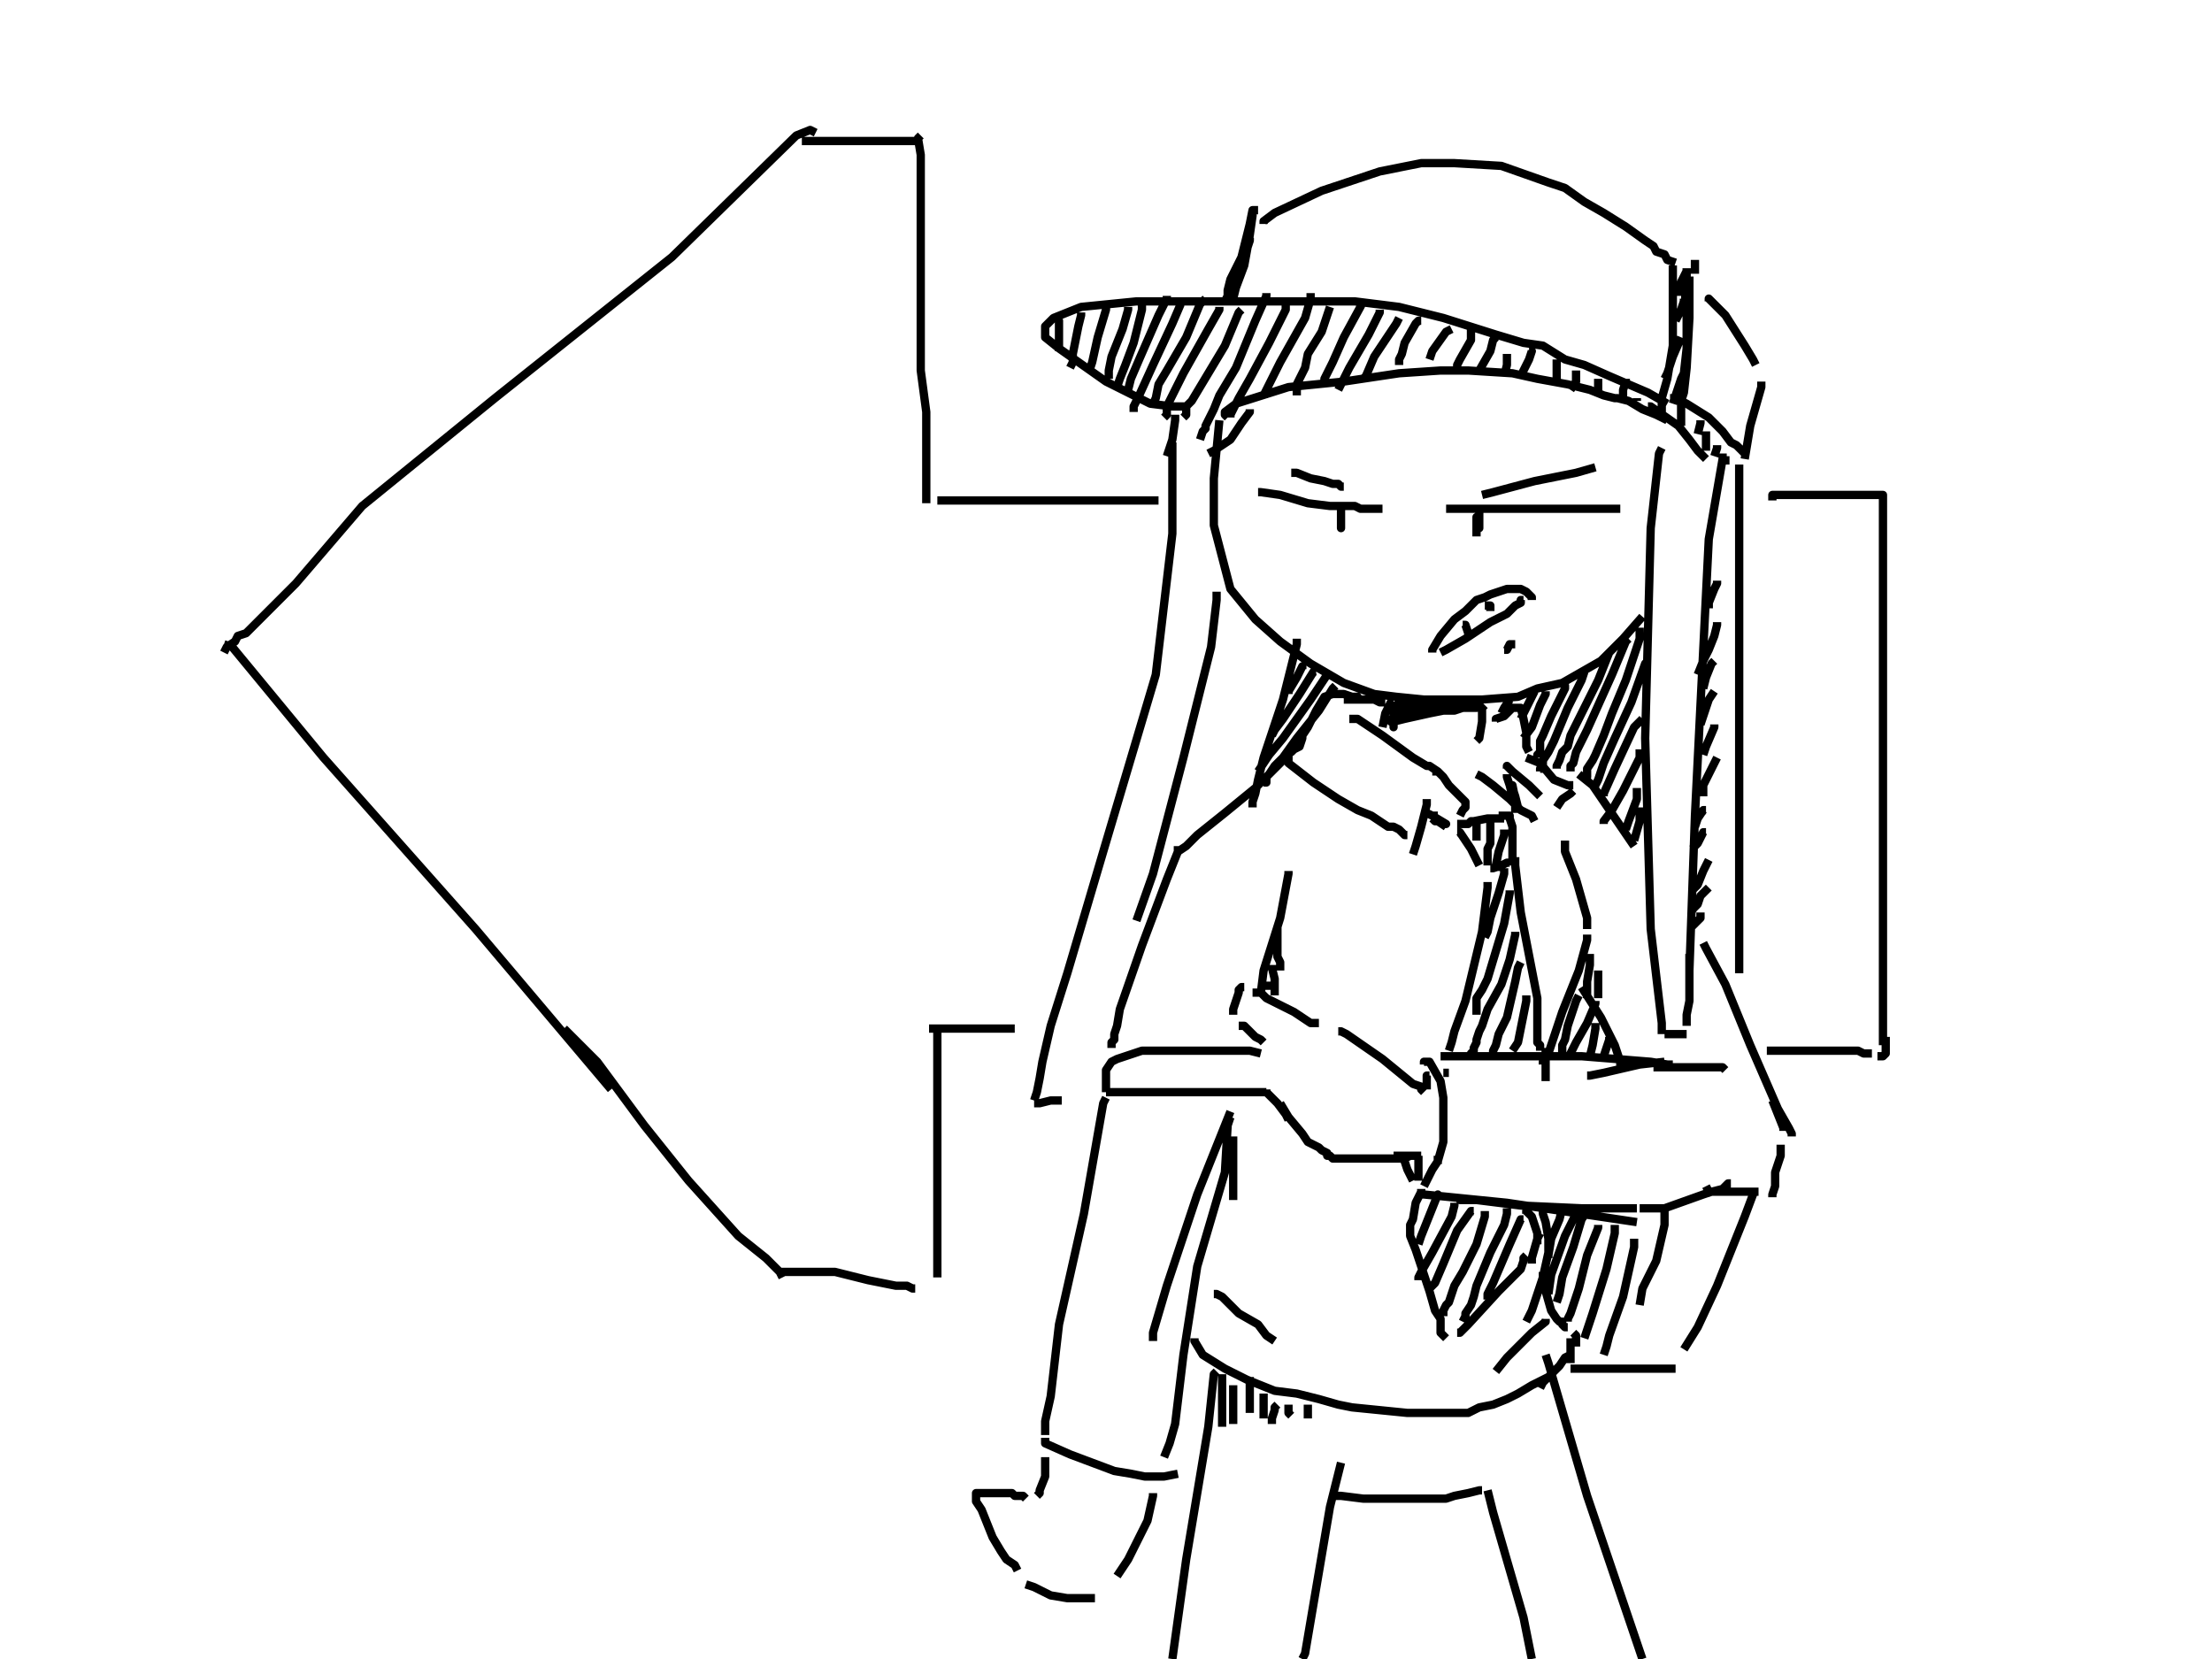 <svg viewBox="0 0 800 600" xmlns="http://www.w3.org/2000/svg">
  <rect width="800" height="600" fill="white"/>  <path
    d="M 441 152 L 439 173 L 439 190 L 445 213 L 454 224 L 463 232 L 474 240 L 486 247 L 497 251 L 505 252 L 515 253 L 525 253 L 536 253 L 549 252 L 556 249 L 565 247 L 579 239 L 587 231 L 594 223 M 523 184 L 524 184 L 535 184 L 551 184 L 560 184 L 567 184 L 571 184 L 575 184 L 577 184 L 580 184 L 583 184 L 584 184 L 586 184 M 535 185 L 535 186 L 535 189 L 535 191 L 534 191 L 534 190 L 534 187 L 534 188 L 534 189 L 534 191 L 534 192 L 534 194 M 455 178 L 456 178 L 463 179 L 473 182 L 481 183 L 485 183 L 487 183 L 489 183 L 490 183 L 492 184 L 494 184 L 497 184 L 500 184 M 485 182 L 485 184 L 485 185 L 485 188 L 485 190 L 485 191 L 485 187 L 485 184 L 485 185 L 485 187 L 485 188 M 518 236 L 518 235 L 521 230 L 526 224 L 530 221 L 533 218 L 534 217 L 537 216 L 539 215 L 542 214 L 545 213 L 547 213 L 548 213 L 550 213 L 552 214 L 554 216 L 554 217 M 521 236 L 523 235 L 530 231 L 539 225 L 545 222 L 548 219 L 550 218 L 550 217 L 551 217 M 529 226 L 530 226 L 531 229 L 531 230 M 537 219 L 539 219 L 539 221 M 504 254 L 503 254 L 501 258 L 500 263 M 537 255 L 536 256 L 536 261 L 535 267 L 534 268 M 456 381 L 452 380 L 440 380 L 425 380 L 417 380 L 413 380 L 407 382 L 404 383 L 402 384 L 400 387 L 400 390 L 400 391 L 400 393 L 400 395 M 400 395 L 401 395 L 403 395 L 409 395 L 419 395 L 430 395 L 436 395 L 438 395 L 439 395 L 441 395 L 442 395 L 444 395 L 445 395 L 447 395 L 449 395 L 450 395 M 477 370 L 475 370 L 474 370 L 468 366 L 464 364 L 458 361 L 456 359 L 453 359 M 450 357 L 449 357 L 448 358 L 448 359 L 447 362 L 446 365 L 446 367 M 448 371 L 449 371 L 450 371 L 454 375 L 456 376 L 457 377 M 484 373 L 485 373 L 487 374 L 500 383 L 511 392 L 514 393 L 514 394 L 515 395 M 488 260 L 491 260 L 500 266 L 511 274 L 516 277 L 517 277 L 520 279 M 491 254 L 491 252 L 489 252 L 486 251 L 483 251 L 482 251 L 479 252 L 476 257 L 475 259 L 473 263 L 471 266 L 471 267 L 470 270 L 468 271 L 467 272 L 466 272 L 466 274 M 466 274 L 466 276 L 475 283 L 484 289 L 491 293 L 496 295 L 502 299 L 504 299 L 506 300 L 507 301 L 508 302 L 509 302 M 516 289 L 516 290 L 516 291 L 514 299 L 512 306 L 511 309 M 541 261 L 541 260 L 544 259 L 547 256 L 549 256 L 550 256 L 551 260 L 552 265 L 552 270 L 553 272 M 534 280 L 536 281 L 540 284 L 546 289 L 550 293 L 552 294 L 554 295 L 555 297 M 552 274 L 557 276 L 562 282 L 567 284 L 569 284 M 569 286 L 568 287 L 565 289 L 563 292 M 545 278 L 545 277 L 547 279 L 553 284 L 557 288 M 571 280 L 576 284 L 591 306 M 641 398 L 645 408 L 645 409 M 515 385 L 515 384 L 517 384 L 521 391 L 522 397 L 522 406 L 522 413 L 520 420 L 518 423 L 517 425 L 516 427 L 515 429 M 522 388 L 524 388 M 559 379 L 559 391 M 466 272 L 465 274 L 464 275 L 454 285 L 443 294 L 433 302 L 429 306 L 426 308 M 426 306 L 426 308 L 422 318 L 413 342 L 405 365 L 404 371 L 403 374 L 403 375 L 403 376 L 402 377 L 402 378 L 402 379 M 466 315 L 466 316 L 463 332 L 457 351 L 456 359 M 514 432 L 515 432 L 545 435 L 592 442 M 521 382 L 522 382 L 526 382 L 547 382 L 572 382 L 597 384 L 603 385 L 605 385 M 572 357 L 579 368 L 584 378 L 585 381 L 586 384 L 586 385 L 587 385 M 528 433 L 528 434 L 534 434 L 550 436 L 572 437 L 585 437 L 589 437 L 591 437 L 592 437 M 593 437 L 594 437 L 595 437 L 602 437 L 616 432 L 619 431 L 623 430 L 625 428 L 626 428 M 617 429 L 618 431 L 620 431 L 626 431 L 636 431 M 644 414 L 644 416 L 644 418 L 642 424 L 642 429 L 641 432 L 641 433 M 400 397 L 399 399 L 392 439 L 383 479 L 380 505 L 378 514 L 378 519 M 378 520 L 378 522 L 387 526 L 395 529 L 403 532 L 409 533 L 414 534 L 418 534 L 421 534 L 426 533 M 445 404 L 444 407 L 443 424 L 433 458 L 428 490 L 425 515 L 423 522 L 421 527 M 558 437 L 558 439 L 559 442 L 560 448 L 560 450 M 560 450 L 560 453 L 558 462 L 554 474 L 552 478 M 558 460 L 558 462 L 559 467 L 561 474 L 563 477 L 564 478 L 565 478 L 565 479 L 566 480 L 567 480 M 568 484 L 568 487 L 568 490 L 568 493 M 432 484 L 432 485 L 435 490 L 443 495 L 451 499 L 461 503 L 469 504 L 477 506 L 484 508 L 489 509 L 499 510 L 509 511 L 515 511 L 522 511 L 527 511 L 531 511 L 535 509 L 540 508 L 545 506 L 549 504 L 554 501 L 558 499 L 560 498 L 561 497 M 378 527 L 378 529 L 378 534 L 376 539 L 376 540 L 375 541 M 371 542 L 370 541 L 367 541 L 366 540 L 363 540 L 361 540 L 360 540 L 359 540 L 357 540 L 355 540 L 353 540 L 353 543 L 355 546 L 359 556 L 362 561 L 364 564 L 367 566 L 368 568 M 371 573 L 374 574 L 380 577 L 386 578 L 391 578 L 396 578 M 417 540 L 417 541 L 415 550 L 408 564 L 404 570 M 518 296 L 519 297 L 520 297 L 523 299 M 544 296 L 543 296 L 541 296 L 538 296 L 533 297 L 532 297 L 531 298 L 529 298 L 528 298 L 527 298 M 527 301 L 528 301 L 532 307 L 534 311 L 535 313 M 542 295 L 543 295 L 545 295 L 546 295 L 546 296 L 547 299 L 547 304 L 547 308 L 547 310 L 547 311 L 547 312 L 547 313 M 539 314 L 540 314 L 543 313 L 545 312 L 546 312 M 549 291 L 548 291 L 548 293 L 548 294 M 544 235 L 545 235 L 546 233 L 548 233 M 538 319 L 538 321 L 536 337 L 530 362 L 526 373 L 525 377 L 524 380 M 548 310 L 548 312 L 548 313 L 550 330 L 556 361 L 556 373 L 556 376 L 556 377 L 557 378 L 557 379 L 557 380 M 514 430 L 514 431 L 512 435 L 511 441 L 510 443 L 510 445 M 510 445 L 510 447 L 512 452 L 517 467 L 519 474 L 521 477 L 521 478 L 521 482 L 522 483 L 523 484 M 527 482 L 528 482 L 531 479 L 542 467 L 550 459 L 551 456 L 551 455 L 552 454 M 552 439 L 552 438 L 554 440 L 556 446 L 556 450 M 557 446 L 556 448 L 554 455 L 554 457 M 515 294 L 516 294 L 518 295 L 523 298 L 522 298 L 518 295 L 519 295 L 520 295 M 545 280 L 545 281 L 546 284 L 547 288 L 548 291 L 548 289 L 547 284 L 547 285 L 548 288 L 549 292 L 549 293 M 534 298 L 534 299 L 534 302 L 534 303 L 534 304 M 539 297 L 539 298 L 539 301 L 539 305 L 538 307 L 538 308 L 538 309 L 538 311 L 538 312 L 538 313 M 544 300 L 544 301 L 544 302 L 542 308 L 541 313 L 541 314 L 541 315 M 544 314 L 544 316 L 542 323 L 539 332 L 538 337 L 537 339 M 546 322 L 546 323 L 544 334 L 541 344 L 538 354 L 536 358 L 534 361 L 534 362 L 534 364 L 534 365 L 534 367 M 548 337 L 548 338 L 546 347 L 543 356 L 538 365 L 536 371 L 535 373 L 534 376 L 534 377 L 533 379 L 533 380 L 532 381 L 532 382 M 550 348 L 549 350 L 548 355 L 545 368 L 542 374 L 541 378 L 540 380 L 540 381 M 552 360 L 552 362 L 549 377 L 547 380 M 521 433 L 520 432 L 518 437 L 514 447 L 513 450 M 526 435 L 526 436 L 525 440 L 518 453 L 514 460 L 513 462 L 513 463 M 533 438 L 532 438 L 527 445 L 522 457 L 519 464 L 517 466 M 537 438 L 537 440 L 534 450 L 529 460 L 526 465 L 525 468 L 524 471 L 523 472 L 522 474 L 522 475 L 522 476 M 545 437 L 545 439 L 544 443 L 539 453 L 534 465 L 533 469 L 532 472 L 530 475 L 530 476 L 529 478 M 551 441 L 550 441 L 546 450 L 540 464 L 538 468 L 538 470 M 504 418 L 505 418 L 507 418 L 509 418 L 510 418 L 511 418 L 512 418 L 513 418 L 514 418 M 463 399 L 466 404 L 471 410 L 473 413 L 475 414 L 477 415 L 478 416 L 480 417 L 480 418 L 481 418 L 482 419 L 483 419 M 483 419 L 484 419 L 485 419 L 493 419 L 499 419 L 503 419 L 507 419 L 508 419 L 510 418 M 447 395 L 448 395 L 449 395 L 454 395 L 456 395 L 457 395 L 458 395 M 458 394 L 458 395 L 462 399 L 465 403 L 466 405 M 559 477 L 559 478 L 554 482 L 545 491 L 541 496 M 439 468 L 440 468 L 442 469 L 448 475 L 455 479 L 458 483 L 461 485 M 445 402 L 443 407 L 433 432 L 422 465 L 417 482 L 417 485 M 557 502 L 558 500 L 564 494 L 566 491 L 568 490 L 569 490 M 569 482 L 570 483 L 570 485 L 570 487 M 559 490 L 560 493 L 574 541 L 594 600 M 440 496 L 439 497 L 437 516 L 429 564 L 424 600 M 485 529 L 481 545 L 472 598 L 471 600 M 483 540 L 483 541 L 485 541 L 493 542 L 503 542 L 513 542 L 516 542 L 517 542 L 521 542 L 523 542 L 526 541 L 531 540 L 535 539 L 536 539 M 538 539 L 540 547 L 551 585 L 554 600 M 424 160 L 424 165 L 424 193 L 418 244 L 399 308 L 386 352 L 380 371 L 377 384 L 376 390 L 375 395 L 374 398 M 374 399 L 376 399 L 380 398 L 384 398 M 440 214 L 440 217 L 438 234 L 428 274 L 417 316 L 411 333 M 601 162 L 600 164 L 597 191 L 595 267 L 597 336 L 601 370 L 601 374 M 623 164 L 623 166 L 618 195 L 613 295 L 611 351 M 602 374 L 604 374 L 608 374 L 610 374 M 566 304 L 566 305 L 566 308 L 570 318 L 572 325 L 574 332 L 574 336 M 574 338 L 574 340 L 571 351 L 565 366 L 560 381 L 558 384 L 558 385 M 446 411 L 446 412 L 446 423 L 446 431 L 446 434 M 429 147 L 428 147 L 424 147 L 416 146 L 400 138 L 383 126 L 378 122 L 378 120 L 378 119 L 378 118 L 381 115 L 391 111 L 411 109 L 444 109 L 467 109 L 490 109 L 506 111 L 522 115 L 541 121 L 551 124 L 558 125 L 566 130 L 573 132 L 582 136 L 589 139 L 596 142 L 603 146 M 444 151 L 443 150 L 443 149 L 447 146 L 466 140 L 486 138 L 506 135 L 521 134 L 531 134 L 547 135 L 556 137 L 567 139 L 575 141 L 580 143 L 584 144 L 585 144 L 589 145 L 594 148 L 599 150 L 603 152 M 613 94 L 613 99 M 618 109 L 618 108 L 624 114 L 631 125 L 634 130 L 635 132 M 637 138 L 637 140 L 633 154 L 631 166 M 455 76 L 453 76 L 452 81 L 449 93 L 445 101 L 444 105 L 444 107 L 443 109 M 457 81 L 457 80 L 461 77 L 478 69 L 499 62 L 514 59 L 526 59 L 543 60 L 560 66 L 566 68 L 573 73 L 580 77 L 588 82 L 595 87 L 598 89 L 599 91 L 602 92 L 603 94 L 606 95 M 596 147 L 597 147 L 607 154 L 611 159 L 614 163 L 617 166 M 610 97 L 610 98 L 610 108 L 610 126 L 609 135 L 609 138 L 608 140 M 467 171 L 468 171 L 469 171 L 474 173 L 479 174 L 482 175 L 484 175 L 485 176 L 486 176 M 536 179 L 540 178 L 555 174 L 570 171 L 577 169 M 629 168 L 629 169 L 629 182 L 629 208 L 629 239 L 629 262 L 629 284 L 629 309 L 629 324 L 629 334 L 629 342 L 629 348 L 629 352 M 469 231 L 469 233 L 464 253 L 457 274 L 455 282 L 454 287 L 453 290 L 453 292 M 634 431 L 634 432 L 631 440 L 621 465 L 614 480 L 609 488 M 568 495 L 569 495 L 581 495 L 592 495 L 602 495 L 606 495 M 611 100 L 611 102 L 611 115 L 610 133 L 609 142 L 608 145 L 608 148 L 608 149 M 605 96 L 605 99 L 605 109 L 605 125 L 603 137 L 601 144 L 601 146 L 601 148 L 601 149 L 601 150 M 604 144 L 605 144 L 606 144 L 610 146 L 618 151 L 623 156 L 626 160 L 628 161 L 629 162 L 631 164 M 610 97 L 610 98 L 608 102 L 607 106 L 607 107 M 608 108 L 609 108 L 609 109 L 608 112 L 606 116 M 608 122 L 605 129 L 603 135 L 602 137 M 609 135 L 608 137 L 606 143 L 605 146 M 608 146 L 608 149 L 608 154 M 615 152 L 615 153 L 614 157 M 617 156 L 617 159 L 617 163 M 621 161 L 621 162 L 620 165 M 624 165 L 624 168 M 437 164 L 439 163 L 445 159 L 449 153 L 452 149 L 452 148 M 425 150 L 425 152 L 424 159 L 422 165 M 453 76 L 453 78 L 452 85 L 450 96 L 447 104 L 446 108 L 446 107 L 446 106 L 449 98 L 451 90 L 452 87 L 452 86 M 518 279 L 519 279 L 520 279 L 522 281 L 524 284 L 527 287 L 530 290 L 530 291 M 530 291 L 530 292 L 529 293 L 528 295 M 471 242 L 471 241 L 469 245 L 466 250 L 466 251 M 476 243 L 475 243 L 470 251 L 464 260 L 461 264 L 460 266 M 481 243 L 480 244 L 474 253 L 464 267 L 459 273 L 457 276 L 455 279 M 483 248 L 482 249 L 477 257 L 469 267 L 464 274 L 461 277 L 459 280 L 458 281 L 458 282 L 458 283 L 457 283 M 547 253 L 546 253 L 544 256 L 543 258 M 555 250 L 554 252 L 552 256 L 550 260 M 559 250 L 559 251 L 557 255 L 554 263 L 551 267 M 565 247 L 566 248 L 566 249 L 561 259 L 558 266 L 557 268 L 557 269 L 557 270 L 557 271 L 557 272 L 556 273 L 556 274 M 574 243 L 573 243 L 572 246 L 567 256 L 562 268 L 560 272 L 558 275 L 558 277 L 558 278 L 557 278 L 557 279 M 583 236 L 582 236 L 578 246 L 572 258 L 568 266 L 567 270 L 565 272 L 564 275 L 563 277 L 563 278 M 589 231 L 588 232 L 583 244 L 574 264 L 570 272 L 569 276 L 568 277 L 568 278 L 568 279 M 593 227 L 593 229 L 593 231 L 588 246 L 583 258 L 580 266 L 577 273 L 576 275 L 574 278 L 574 279 L 574 280 L 574 281 L 573 282 M 596 239 L 595 240 L 590 254 L 584 267 L 580 276 L 578 282 L 577 284 M 594 260 L 591 263 L 584 278 L 580 287 L 580 288 M 593 271 L 593 273 L 593 274 L 587 286 L 583 293 L 580 297 L 580 298 M 592 285 L 592 286 L 592 289 L 589 297 L 588 300 M 593 292 L 593 297 L 591 304 M 621 210 L 621 211 L 620 213 L 618 218 L 618 220 M 621 225 L 621 226 L 620 230 L 618 235 L 616 239 L 614 244 M 620 239 L 619 240 L 617 245 L 616 249 M 620 250 L 618 253 L 616 259 L 615 262 M 620 262 L 620 263 L 617 270 L 616 273 M 621 274 L 618 280 L 616 284 L 616 288 M 617 293 L 616 293 L 614 296 L 613 299 M 617 301 L 616 301 L 614 305 L 612 307 M 618 311 L 616 315 L 614 320 L 613 321 L 612 322 M 618 321 L 615 324 L 614 327 L 612 329 L 612 330 M 615 330 L 615 332 L 612 335 M 616 341 L 617 343 L 624 356 L 633 378 L 643 401 L 647 408 L 648 410 L 648 411 M 442 497 L 442 498 L 442 500 L 442 509 L 442 512 L 442 513 L 442 516 M 446 501 L 446 502 L 446 505 L 446 511 L 446 515 M 452 498 L 452 499 L 452 506 L 452 511 M 457 504 L 457 505 L 457 509 L 457 513 M 462 508 L 461 509 L 461 510 L 460 513 L 460 515 M 466 508 L 466 509 L 466 511 L 467 512 M 473 508 L 473 509 L 473 513 M 504 254 L 504 256 L 504 260 L 504 263 L 504 258 L 505 255 L 506 254 L 506 255 L 506 256 L 504 259 L 503 261 L 504 261 L 508 260 L 517 258 L 522 257 L 526 257 L 529 256 L 530 256 L 531 256 L 532 256 L 531 256 L 523 256 L 513 256 L 509 256 L 507 256 L 508 256 L 515 255 L 522 255 L 525 255 L 529 255 L 533 255 L 534 255 L 533 255 L 528 255 L 521 255 L 514 254 L 512 254 L 511 254 L 510 254 L 509 254 L 508 255 L 507 257 L 505 260 L 505 259 L 507 256 L 508 255 L 507 256 L 508 256 L 509 256 L 519 256 L 525 256 L 528 256 L 531 256 L 532 256 L 533 256 L 534 256 L 532 256 L 531 256 L 524 256 L 517 257 L 513 257 L 512 257 L 510 257 L 507 258 L 506 259 L 505 260 M 507 420 L 508 420 L 509 423 L 511 427 M 513 418 L 513 419 L 513 424 L 513 427 M 520 418 L 520 421 M 517 389 L 516 389 L 516 391 L 516 394 M 571 360 L 570 362 L 567 371 L 566 376 L 565 378 L 565 380 L 565 381 M 577 362 L 577 363 L 574 370 L 570 377 L 568 381 L 568 382 L 568 383 M 577 370 L 577 372 L 576 378 L 575 382 L 575 383 M 582 375 L 582 376 L 581 379 L 580 382 M 565 436 L 565 437 L 564 441 L 561 448 L 560 454 L 560 455 M 571 438 L 570 439 L 566 447 L 561 461 L 560 468 M 574 438 L 572 441 L 569 451 L 565 462 L 564 468 L 563 471 M 578 443 L 578 444 L 574 454 L 571 466 L 568 475 L 567 477 L 567 478 M 584 443 L 584 446 L 581 459 L 576 475 L 574 481 L 573 484 M 591 448 L 591 451 L 587 469 L 582 483 L 581 487 L 580 490 M 602 438 L 602 443 L 599 456 L 594 466 L 593 472 M 462 335 L 462 336 L 462 340 L 462 346 L 463 348 L 463 349 L 463 351 M 460 349 L 460 350 L 461 354 L 461 360 M 459 355 L 459 356 L 459 358 M 486 253 L 487 253 L 488 253 L 492 253 L 495 253 L 497 253 L 499 254 L 500 254 L 501 254 M 494 251 L 495 251 L 497 252 L 498 252 M 382 116 L 383 116 L 383 122 L 383 125 L 383 127 M 391 113 L 391 114 L 390 118 L 388 128 L 388 131 L 387 133 M 400 111 L 400 112 L 397 122 L 395 131 L 394 134 M 408 111 L 408 112 L 406 119 L 402 129 L 401 134 L 401 137 M 413 109 L 413 110 L 413 112 L 410 124 L 407 132 L 405 137 L 404 140 M 422 107 L 422 108 L 419 114 L 412 130 L 409 137 L 408 141 M 428 110 L 427 110 L 424 117 L 417 132 L 412 143 L 410 147 L 410 149 M 436 108 L 434 110 L 429 122 L 422 134 L 419 139 L 418 144 L 417 146 M 441 111 L 441 112 L 437 119 L 428 135 L 422 147 L 422 150 L 421 151 M 449 112 L 448 113 L 443 125 L 434 140 L 431 145 L 429 147 L 429 150 L 428 151 M 458 106 L 458 107 L 454 116 L 447 133 L 441 143 L 439 148 L 437 152 L 436 154 L 436 155 L 435 156 L 434 159 M 465 110 L 465 112 L 459 124 L 452 137 L 448 144 L 446 148 L 445 150 L 445 151 M 474 106 L 474 108 L 472 115 L 463 131 L 460 137 L 458 141 L 457 143 L 457 144 M 481 111 L 480 114 L 478 120 L 473 128 L 472 133 L 470 137 L 469 139 L 469 143 M 493 109 L 492 111 L 486 122 L 482 131 L 479 137 L 479 140 M 499 112 L 499 113 L 495 121 L 488 133 L 484 141 M 506 115 L 505 117 L 503 120 L 497 129 L 494 136 L 493 137 M 514 116 L 513 116 L 512 117 L 508 124 L 507 128 L 506 130 L 506 132 M 525 119 L 523 120 L 518 127 L 517 130 M 532 119 L 532 120 L 532 123 L 528 130 L 527 132 L 527 133 M 541 122 L 540 123 L 539 127 L 535 134 M 545 128 L 545 129 L 545 132 L 544 136 M 553 127 L 554 127 L 553 130 L 551 134 L 550 136 M 563 130 L 563 132 L 563 136 L 563 139 M 570 134 L 570 136 L 570 138 L 568 141 M 578 137 L 578 138 L 578 140 L 578 143 M 588 137 L 588 138 L 587 141 L 587 144 M 592 144 L 592 145 M 574 389 L 575 389 L 580 388 L 593 385 L 602 384 M 611 345 L 611 346 L 611 354 L 611 362 L 610 367 L 610 370 L 610 371 M 598 386 L 599 386 L 610 386 L 618 386 L 620 386 L 622 386 L 623 386 L 624 387 M 575 345 L 575 347 L 575 349 L 574 355 L 574 359 L 574 361 M 578 351 L 578 355 L 578 361 M 295 48 L 293 47 L 288 49 L 243 93 L 179 144 L 131 183 L 107 211 L 94 224 L 89 229 L 86 230 L 85 232 L 82 234 L 81 236 M 81 233 L 84 234 L 117 274 L 172 336 L 221 394 M 290 51 L 291 51 L 293 51 L 300 51 L 310 51 L 319 51 L 324 51 L 329 51 L 333 51 M 333 49 L 332 50 L 333 56 L 333 84 L 333 118 L 333 134 L 335 149 L 335 160 L 335 166 L 335 171 L 335 177 L 335 182 M 339 409 L 339 421 L 339 431 L 339 437 L 339 440 L 339 441 L 339 443 L 339 444 L 339 446 L 339 448 L 339 452 L 339 453 L 339 455 L 339 456 L 339 457 L 339 462 M 204 372 L 206 374 L 216 384 L 233 407 L 249 427 L 267 447 L 277 455 L 279 457 L 281 459 L 282 460 L 283 462 M 282 460 L 284 460 L 288 460 L 302 460 L 314 463 L 324 465 L 328 465 L 330 466 L 331 466 M 339 181 L 341 181 L 354 181 L 374 181 L 389 181 L 397 181 L 401 181 L 405 181 L 410 181 L 413 181 L 415 181 L 418 181 L 419 181 M 339 373 L 339 376 L 339 384 L 339 407 L 339 421 L 339 430 L 339 435 L 339 436 M 336 372 L 337 372 L 350 372 L 358 372 L 364 372 L 367 372 M 641 181 L 641 179 L 645 179 L 654 179 L 660 179 L 668 179 L 673 179 L 676 179 L 678 179 L 681 179 L 681 183 L 681 204 L 681 225 L 681 259 L 681 276 L 681 288 L 681 306 L 681 319 L 681 327 L 681 339 L 681 347 L 681 356 L 681 364 L 681 367 L 681 368 L 681 371 L 681 372 L 681 373 L 681 375 L 681 378 M 639 380 L 641 380 L 646 380 L 658 380 L 662 380 L 663 380 L 665 380 L 667 380 L 668 380 L 672 380 L 674 381 L 677 381 M 679 382 L 680 382 L 681 382 L 682 381 L 682 380 L 682 377 L 682 375"
    fill="none"
    stroke="black"
    stroke-width="3px"
    stroke-miterlimit="10"
    stroke-linecap="butt"
    stroke-linejoin="round"/>
</svg>